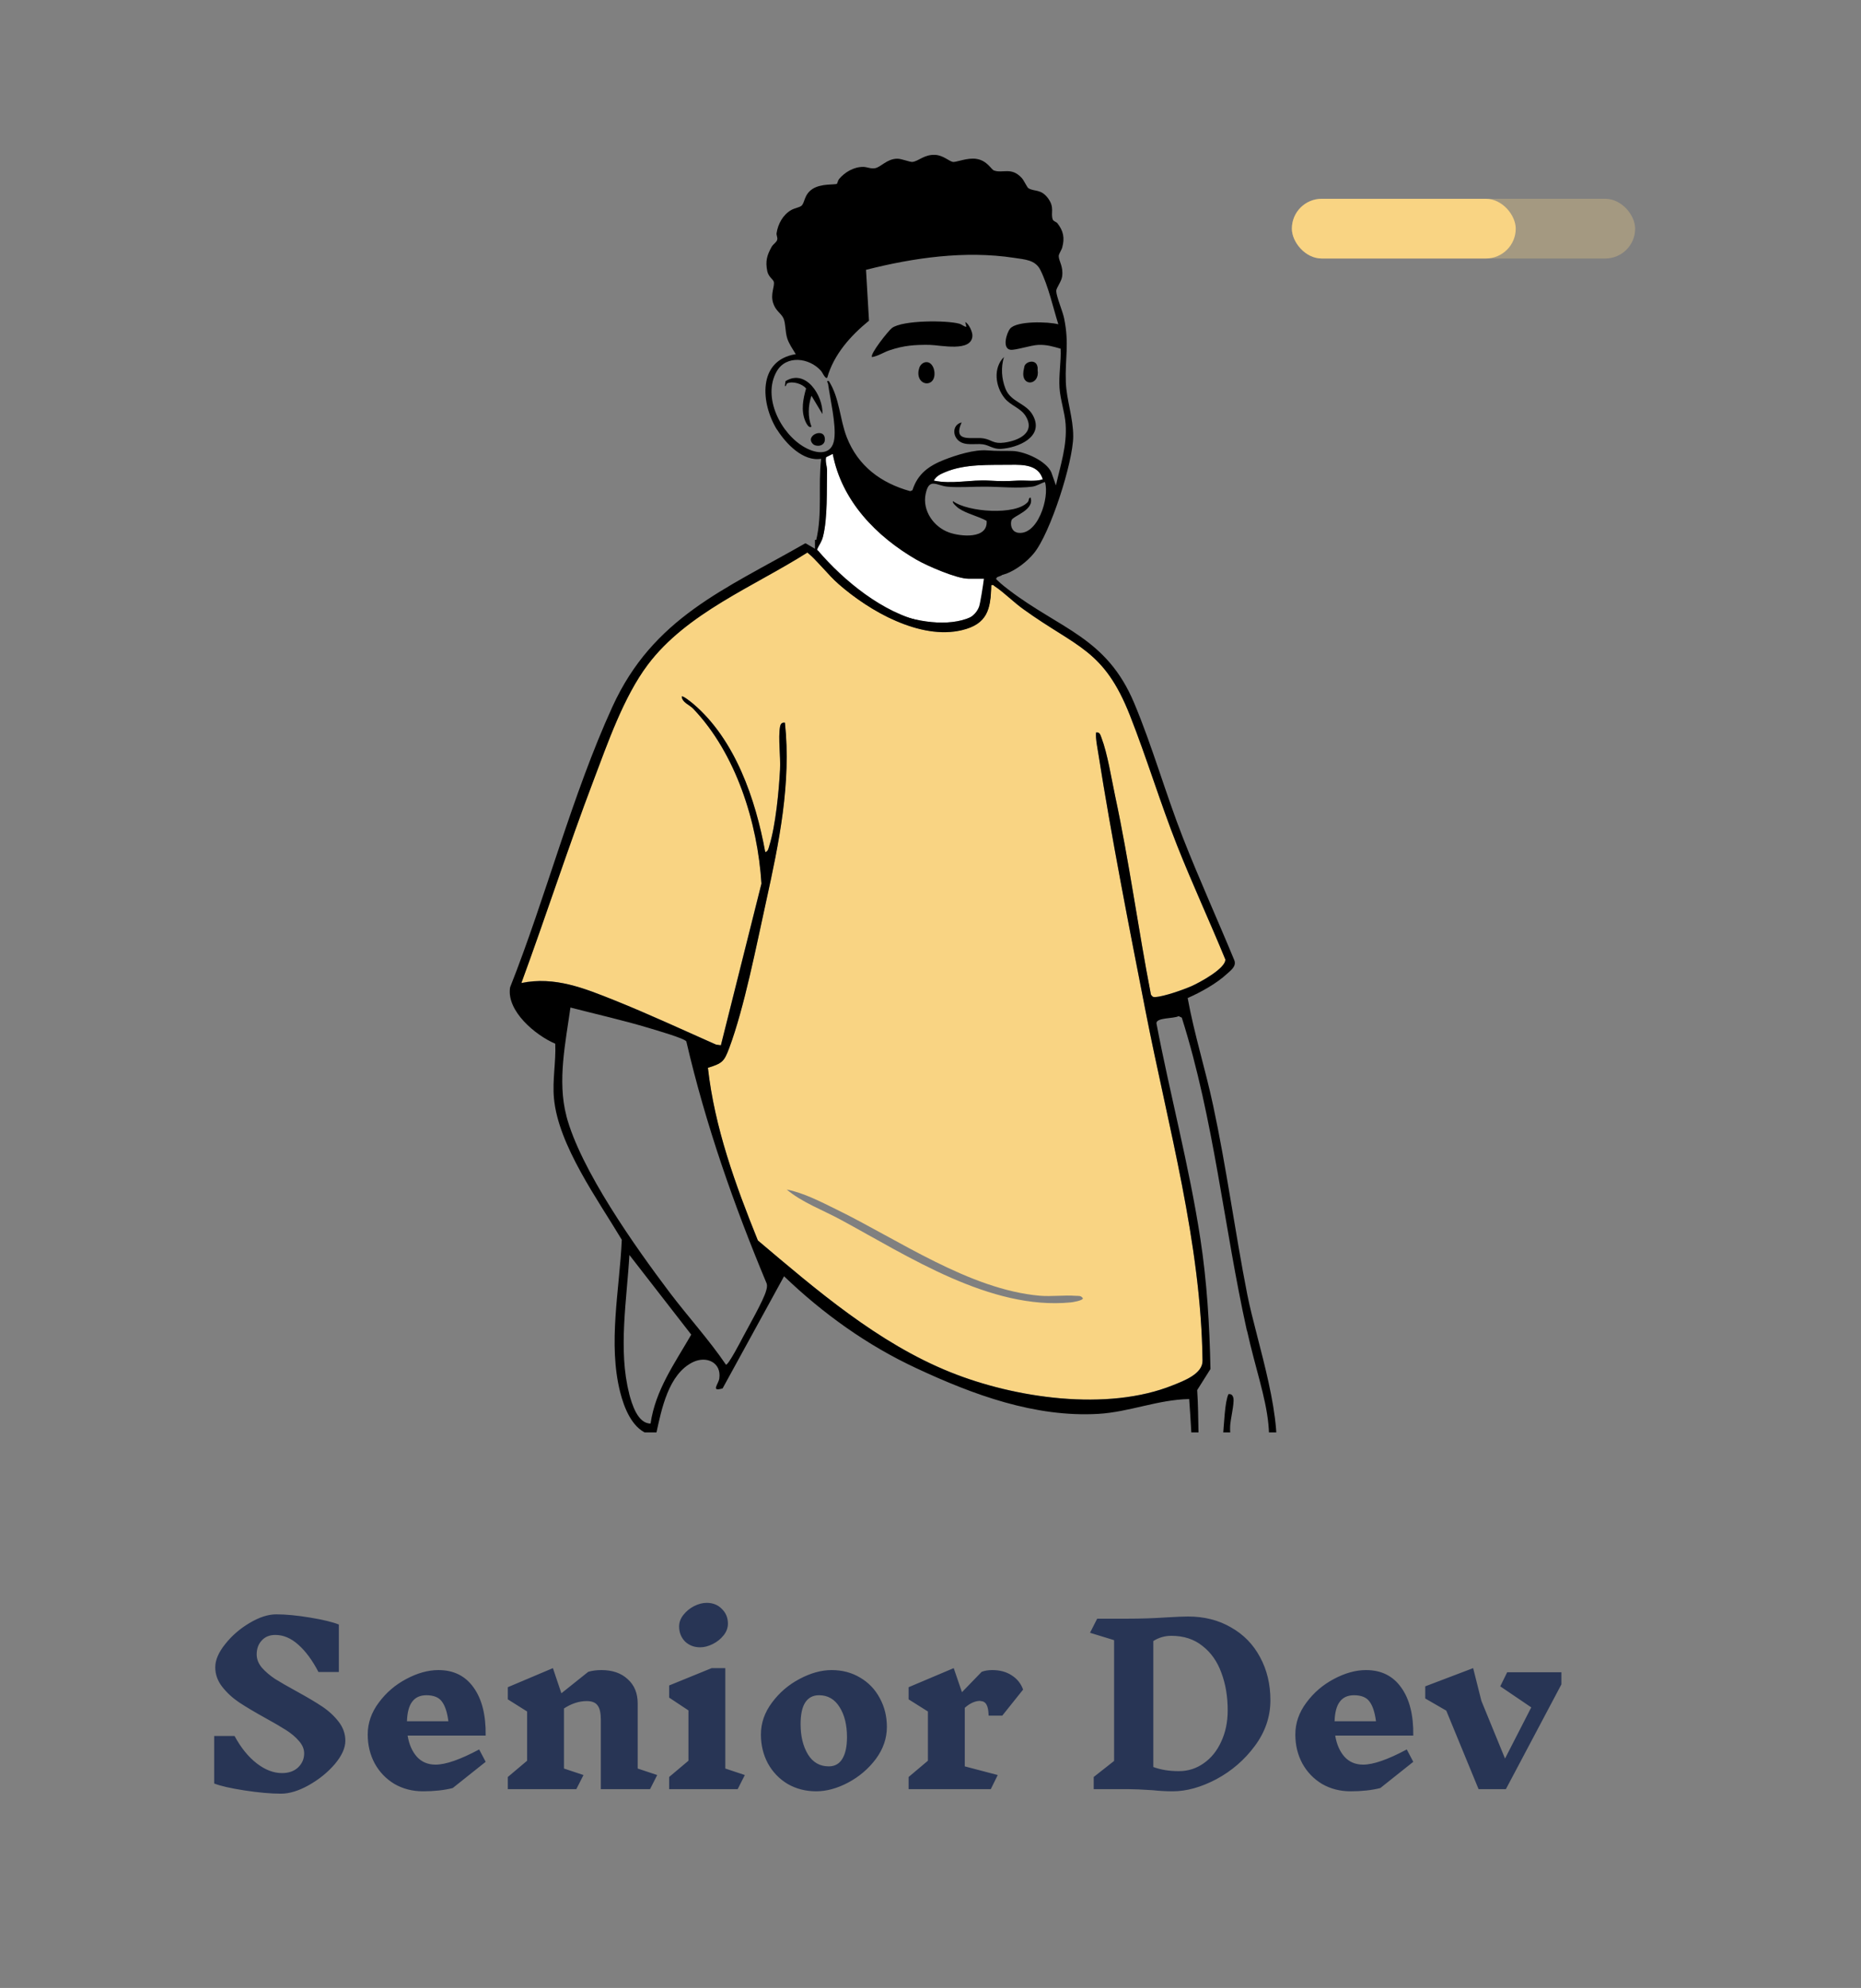 <svg width="103" height="110" viewBox="0 0 103 110" fill="none" xmlns="http://www.w3.org/2000/svg">
<rect x="0" y="0" width="103" height="110" fill="#808080" stroke="none"/>
<g clip-path="url(#clip0_2414_68603)">
<path d="M16.834 97.02C16.834 96.78 16.738 96.552 16.546 96.336C16.362 96.12 16.126 95.92 15.838 95.736C15.55 95.552 15.166 95.328 14.686 95.064C14.094 94.736 13.61 94.448 13.234 94.2C12.866 93.952 12.554 93.664 12.298 93.336C12.042 93.008 11.914 92.648 11.914 92.256C11.914 91.856 12.098 91.428 12.466 90.972C12.834 90.508 13.282 90.12 13.81 89.808C14.346 89.488 14.838 89.328 15.286 89.328C15.822 89.328 16.45 89.388 17.17 89.508C17.89 89.628 18.418 89.756 18.754 89.892V92.52H17.626C17.29 91.872 16.918 91.368 16.51 91.008C16.11 90.648 15.686 90.468 15.238 90.468C14.918 90.468 14.666 90.572 14.482 90.78C14.298 90.98 14.206 91.236 14.206 91.548C14.206 91.804 14.302 92.048 14.494 92.28C14.694 92.504 14.938 92.712 15.226 92.904C15.522 93.088 15.918 93.316 16.414 93.588C16.998 93.908 17.47 94.188 17.83 94.428C18.19 94.668 18.494 94.948 18.742 95.268C18.99 95.588 19.114 95.94 19.114 96.324C19.114 96.724 18.918 97.156 18.526 97.62C18.134 98.076 17.654 98.464 17.086 98.784C16.526 99.096 16.014 99.252 15.55 99.252C14.99 99.252 14.318 99.192 13.534 99.072C12.758 98.952 12.198 98.824 11.854 98.688V96.06H12.982C13.334 96.708 13.742 97.212 14.206 97.572C14.67 97.932 15.138 98.112 15.61 98.112C15.978 98.112 16.274 98.008 16.498 97.8C16.722 97.584 16.834 97.324 16.834 97.02ZM24.264 92.412C25.104 92.412 25.752 92.732 26.208 93.372C26.672 94.012 26.896 94.9 26.88 96.036H22.56C22.64 96.524 22.812 96.916 23.076 97.212C23.34 97.5 23.684 97.644 24.108 97.644C24.668 97.644 25.472 97.364 26.52 96.804L26.88 97.488L25.056 98.94C24.584 99.06 24.036 99.12 23.412 99.12C22.828 99.12 22.3 98.984 21.828 98.712C21.364 98.432 21 98.052 20.736 97.572C20.48 97.092 20.352 96.56 20.352 95.976C20.352 95.344 20.556 94.756 20.964 94.212C21.372 93.66 21.88 93.224 22.488 92.904C23.104 92.576 23.696 92.412 24.264 92.412ZM23.604 93.804C23.252 93.804 22.988 93.924 22.812 94.164C22.636 94.396 22.54 94.756 22.524 95.244H24.816C24.752 94.748 24.632 94.384 24.456 94.152C24.288 93.92 24 93.804 23.592 93.804H23.604ZM35.978 99H33.254V95.16C33.254 94.784 33.194 94.52 33.074 94.368C32.962 94.208 32.762 94.128 32.474 94.128C32.05 94.128 31.63 94.264 31.214 94.536V97.86L32.294 98.22L31.898 99H28.106V98.328L29.174 97.428V94.704L28.106 94.032V93.36L30.602 92.304L31.07 93.696L32.558 92.508C32.774 92.444 33.018 92.412 33.29 92.412C33.898 92.412 34.382 92.58 34.742 92.916C35.11 93.244 35.294 93.692 35.294 94.26V97.86L36.374 98.22L35.978 99ZM40.828 99H37.035V98.328L38.103 97.428V94.644L37.035 93.936V93.264L39.388 92.304H40.144V97.86L41.224 98.22L40.828 99ZM39.111 88.692C39.456 88.692 39.736 88.804 39.952 89.028C40.175 89.244 40.288 89.516 40.288 89.844C40.288 90.076 40.208 90.292 40.047 90.492C39.888 90.692 39.688 90.852 39.447 90.972C39.208 91.092 38.975 91.152 38.752 91.152C38.416 91.152 38.136 91.044 37.911 90.828C37.696 90.604 37.587 90.328 37.587 90C37.587 89.768 37.667 89.552 37.828 89.352C37.987 89.152 38.184 88.992 38.416 88.872C38.656 88.752 38.888 88.692 39.111 88.692ZM46.026 92.412C46.618 92.412 47.146 92.552 47.61 92.832C48.074 93.104 48.434 93.48 48.69 93.96C48.954 94.44 49.086 94.972 49.086 95.556C49.086 96.188 48.882 96.78 48.474 97.332C48.066 97.876 47.554 98.312 46.938 98.64C46.33 98.96 45.742 99.12 45.174 99.12C44.59 99.12 44.062 98.984 43.59 98.712C43.126 98.432 42.762 98.052 42.498 97.572C42.242 97.092 42.114 96.56 42.114 95.976C42.114 95.344 42.318 94.756 42.726 94.212C43.134 93.66 43.642 93.224 44.25 92.904C44.866 92.576 45.458 92.412 46.026 92.412ZM45.33 93.804C44.994 93.804 44.738 93.94 44.562 94.212C44.394 94.476 44.31 94.872 44.31 95.4C44.31 96.072 44.446 96.632 44.718 97.08C44.99 97.52 45.374 97.74 45.87 97.74C46.198 97.74 46.446 97.604 46.614 97.332C46.79 97.052 46.878 96.648 46.878 96.12C46.878 95.448 46.742 94.896 46.47 94.464C46.198 94.024 45.818 93.804 45.33 93.804ZM54.261 94.116C53.973 94.116 53.685 94.244 53.397 94.5V97.74L55.221 98.22L54.837 99H50.289V98.328L51.357 97.428V94.704L50.289 94.032V93.36L52.785 92.304L53.241 93.636L54.333 92.508C54.501 92.444 54.697 92.412 54.921 92.412C55.337 92.412 55.693 92.508 55.989 92.7C56.293 92.892 56.505 93.156 56.625 93.492L55.473 94.932H54.717C54.709 94.644 54.669 94.44 54.597 94.32C54.525 94.192 54.413 94.128 54.261 94.128V94.116ZM65.753 89.448C66.649 89.448 67.441 89.648 68.129 90.048C68.825 90.44 69.361 90.988 69.737 91.692C70.121 92.396 70.313 93.192 70.313 94.08C70.313 94.992 70.025 95.836 69.449 96.612C68.881 97.38 68.173 97.992 67.325 98.448C66.477 98.896 65.669 99.12 64.901 99.12C64.533 99.12 64.169 99.1 63.809 99.06C63.209 99.02 62.749 99 62.429 99H60.533V98.328L61.661 97.44V90.756L60.329 90.348L60.725 89.568H62.417C63.153 89.568 63.873 89.544 64.577 89.496C65.121 89.464 65.513 89.448 65.753 89.448ZM65.249 98.004C65.753 98.004 66.209 97.86 66.617 97.572C67.033 97.284 67.357 96.884 67.589 96.372C67.829 95.86 67.949 95.284 67.949 94.644C67.949 93.876 67.833 93.184 67.601 92.568C67.377 91.944 67.029 91.448 66.557 91.08C66.093 90.704 65.517 90.516 64.829 90.516C64.469 90.516 64.137 90.612 63.833 90.804V97.776C64.241 97.928 64.709 98.004 65.237 98.004H65.249ZM75.604 92.412C76.444 92.412 77.092 92.732 77.548 93.372C78.012 94.012 78.236 94.9 78.22 96.036H73.9C73.98 96.524 74.152 96.916 74.416 97.212C74.68 97.5 75.024 97.644 75.448 97.644C76.008 97.644 76.812 97.364 77.86 96.804L78.22 97.488L76.396 98.94C75.924 99.06 75.376 99.12 74.752 99.12C74.168 99.12 73.64 98.984 73.168 98.712C72.704 98.432 72.34 98.052 72.076 97.572C71.82 97.092 71.692 96.56 71.692 95.976C71.692 95.344 71.896 94.756 72.304 94.212C72.712 93.66 73.22 93.224 73.828 92.904C74.444 92.576 75.036 92.412 75.604 92.412ZM74.944 93.804C74.592 93.804 74.328 93.924 74.152 94.164C73.976 94.396 73.88 94.756 73.864 95.244H76.156C76.092 94.748 75.972 94.384 75.796 94.152C75.628 93.92 75.34 93.804 74.932 93.804H74.944ZM86.418 93.204L83.346 99H81.834L80.046 94.656L78.882 93.984V93.312L81.534 92.304L81.99 94.116L83.298 97.308L84.75 94.476L83.034 93.312L83.418 92.532H86.418V93.204Z" fill="#283555"/>
<g clip-path="url(#clip1_2414_68603)">
<path d="M54.696 32.022C54.895 33.1 54.745 33.708 53.717 34.156C51.267 35.223 46.717 33.2 45.384 30.982C44.986 30.324 45.395 30.319 45.555 29.677C45.81 28.66 45.754 27.106 45.776 26.022C45.776 25.817 45.666 25.53 45.721 25.298L46.092 25.115C46.589 27.725 48.514 29.694 50.748 30.982C51.339 31.32 52.959 32.022 53.595 32.022H54.701H54.696Z" fill="white"/>
<path d="M57.715 26.526C57.272 26.659 56.797 26.57 56.343 26.592C55.63 26.631 55.437 26.631 54.74 26.592C53.739 26.532 52.688 26.808 51.688 26.592C51.831 26.332 52.063 26.233 52.323 26.122C53.429 25.658 54.767 25.735 55.94 25.719C56.642 25.708 57.494 25.719 57.72 26.526H57.715Z" fill="white"/>
<path d="M53.488 18.082L53.422 17.817C53.626 17.922 53.825 18.359 53.82 18.58C53.781 19.503 52.05 19.094 51.448 19.083C50.64 19.072 50.026 19.116 49.252 19.376C48.91 19.487 48.611 19.703 48.263 19.758C48.124 19.614 49.169 18.298 49.368 18.149C49.955 17.712 52.382 17.717 53.09 17.911C53.25 17.955 53.333 18.071 53.488 18.082Z" fill="black"/>
<path d="M53.222 23.374C52.708 24.535 53.808 24.154 54.444 24.259C54.892 24.336 54.975 24.574 55.583 24.491C56.363 24.386 57.342 23.949 56.761 23.014C56.485 22.572 55.926 22.439 55.6 22.03C55.086 21.389 54.953 20.366 55.567 19.752C55.39 20.333 55.429 20.946 55.65 21.51C55.943 22.262 56.806 22.296 57.176 22.998C57.806 24.187 56.33 24.784 55.39 24.839C54.975 24.861 54.737 24.629 54.389 24.585C53.974 24.53 53.405 24.69 53.051 24.38C52.697 24.071 52.736 23.495 53.222 23.374Z" fill="black"/>
<path d="M51.679 20.392L51.713 20.547C51.834 21.482 50.706 21.399 50.839 20.509L50.878 20.359C50.983 20.011 51.486 19.845 51.679 20.398V20.392Z" fill="black"/>
<path d="M57.43 20.311V20.494C57.557 21.318 56.512 21.439 56.645 20.532L56.7 20.262C56.783 19.991 57.358 19.852 57.424 20.311H57.43Z" fill="black"/>
<path d="M45.515 22.904L44.912 21.898C44.724 22.44 44.702 23.07 44.912 23.607C44.763 23.723 44.614 23.402 44.564 23.286C44.326 22.711 44.448 22.07 44.614 21.5C44.42 21.24 43.878 21.08 43.585 21.207C43.48 21.251 43.547 21.378 43.441 21.362L43.475 21.091C44.603 20.388 45.554 21.892 45.52 22.899L45.515 22.904Z" fill="black"/>
<path d="M44.994 24.569C44.513 24.088 45.696 23.601 45.652 24.348C45.63 24.702 45.171 24.74 44.994 24.569Z" fill="black"/>
<path d="M43.009 23.773C43.496 24.547 44.447 25.553 45.448 25.387C45.271 26.869 45.525 28.401 45.177 29.872C45.149 29.872 45.127 29.872 45.105 29.872V31.078C46.183 32.775 48.107 33.947 50.004 34.473C51.342 34.843 53.289 35.075 54.45 34.157C54.693 33.964 55.097 33.511 55.097 33.195C55.097 32.919 55.042 32.266 55.097 32.056C55.097 32.04 55.141 32.001 55.18 31.973L55.169 31.946L55.451 31.835L55.434 31.824C55.512 31.807 55.584 31.78 55.661 31.752H55.678C56.258 31.531 56.839 31.078 57.215 30.624C58.127 29.529 59.388 25.581 59.399 24.154C59.404 23.131 59.029 22.147 58.99 21.141C58.94 19.825 59.189 19.045 58.896 17.618C58.813 17.209 58.47 16.43 58.459 16.103C58.453 15.937 58.746 15.589 58.785 15.301C58.863 14.737 58.597 14.45 58.597 14.168C58.597 14.052 58.746 13.853 58.791 13.692C58.934 13.167 58.857 12.78 58.525 12.354C58.459 12.271 58.304 12.249 58.265 12.144C58.138 11.779 58.382 11.497 58.017 10.988C57.618 10.435 57.259 10.623 56.916 10.413C56.85 10.374 56.667 9.971 56.546 9.844C55.971 9.224 55.517 9.606 55.014 9.434C54.859 9.379 54.644 8.887 54.046 8.793C53.532 8.71 52.918 8.992 52.736 8.959C52.537 8.926 52.216 8.605 51.785 8.572C51.16 8.528 50.85 8.92 50.502 8.959C50.352 8.975 49.899 8.776 49.65 8.782C49.081 8.793 48.76 9.246 48.434 9.307C48.185 9.352 47.991 9.235 47.77 9.235C47.25 9.235 46.753 9.528 46.432 9.916C46.377 9.987 46.343 10.153 46.321 10.17C46.222 10.236 45.448 10.142 44.967 10.457C44.491 10.773 44.552 11.22 44.358 11.386C44.248 11.48 43.966 11.519 43.789 11.624C43.335 11.884 43.059 12.387 42.981 12.902C42.965 13.023 43.048 13.145 43.015 13.267C42.981 13.405 42.793 13.515 42.716 13.643C42.451 14.113 42.351 14.45 42.467 15.008C42.528 15.312 42.799 15.473 42.827 15.589C42.887 15.849 42.633 16.258 42.788 16.761C42.926 17.204 43.219 17.32 43.358 17.602C43.485 17.867 43.452 18.359 43.573 18.73C43.678 19.045 43.872 19.316 44.043 19.598C41.909 19.935 42.102 22.335 43.009 23.784V23.773ZM53.715 34.157C51.265 35.225 46.714 33.201 45.381 30.983C44.983 30.325 45.392 30.32 45.553 29.678C45.807 28.661 45.752 27.107 45.774 26.023C45.774 25.819 45.663 25.531 45.719 25.299L46.089 25.116C46.587 27.727 48.511 29.695 50.745 30.983C51.337 31.321 52.957 32.023 53.593 32.023H54.699C54.898 33.101 54.748 33.71 53.72 34.157H53.715ZM56.286 29.463C55.993 29.396 55.904 29.048 55.982 28.788C56.053 28.55 57.276 28.23 57.038 27.533C56.922 27.533 56.96 27.699 56.883 27.782C56.214 28.528 53.56 28.34 52.747 27.732C52.669 27.815 52.996 28.08 53.056 28.125C53.51 28.434 54.129 28.556 54.605 28.821C54.693 29.844 53.167 29.695 52.526 29.463C51.674 29.159 51.038 28.252 51.232 27.328C51.425 26.405 51.829 26.875 52.443 26.93C53.106 26.991 53.903 26.919 54.588 26.93C55.407 26.936 56.302 27.035 57.126 26.93C57.381 26.897 57.596 26.742 57.834 26.67C58.105 27.522 57.419 29.728 56.275 29.468L56.286 29.463ZM51.68 26.593C51.823 26.333 52.056 26.233 52.316 26.123C53.421 25.658 54.76 25.736 55.932 25.719C56.634 25.708 57.486 25.719 57.712 26.527C57.27 26.659 56.794 26.571 56.341 26.593C55.628 26.632 55.434 26.632 54.732 26.593C53.731 26.532 52.68 26.809 51.68 26.593ZM45.448 20.532C45.525 20.615 45.68 20.997 45.785 20.897C46.15 19.609 47.079 18.575 48.096 17.745L47.931 14.931C50.557 14.262 53.416 13.853 56.125 14.267C56.723 14.361 57.303 14.372 57.585 14.947C58.028 15.843 58.276 16.988 58.575 17.945C58.028 17.795 56.258 17.745 55.904 18.188C55.7 18.442 55.456 19.294 55.932 19.355C56.192 19.388 57.065 19.1 57.469 19.084C57.928 19.067 58.271 19.172 58.702 19.294C58.735 20.018 58.592 20.743 58.641 21.467C58.686 22.131 58.934 22.816 58.979 23.474C59.062 24.652 58.697 25.73 58.442 26.858L58.188 26.14C57.906 25.498 56.712 24.973 56.037 24.956C55.512 24.94 55.196 24.967 54.649 24.923C53.93 24.862 52.918 25.183 52.244 25.448C51.403 25.78 50.784 26.228 50.502 27.124L50.38 27.179C48.76 26.731 47.488 25.791 46.863 24.188C46.471 23.17 46.471 22.026 45.873 21.085C45.702 21.058 45.818 21.157 45.835 21.262C45.951 22.108 46.277 23.458 46.178 24.27C46.062 25.227 45.204 25.128 44.546 24.757C43.219 24.016 42.169 21.97 42.992 20.544C43.518 19.631 44.79 19.791 45.437 20.516L45.448 20.532Z" fill="black"/>
<path d="M54.859 32.371C54.997 32.332 55.008 32.41 55.086 32.459C55.6 32.808 56.114 33.333 56.645 33.709C59.587 35.833 61.091 35.91 62.54 39.593C63.469 41.954 64.21 44.409 65.144 46.776C65.985 48.899 66.947 50.973 67.815 53.085C67.843 53.583 66.383 54.368 65.946 54.562C65.465 54.772 64.425 55.137 63.928 55.17C63.806 55.175 63.756 55.126 63.696 55.026C62.988 51.376 62.495 47.677 61.716 44.044C61.511 43.082 61.296 41.7 60.958 40.815C60.898 40.666 60.875 40.494 60.66 40.527C60.632 40.903 60.721 41.268 60.776 41.633C61.517 46.344 62.484 51.266 63.402 55.955C64.647 62.325 66.471 68.756 66.554 75.287C66.565 76.016 65.52 76.404 64.912 76.647C61.273 78.112 56.159 77.36 52.592 75.922C48.589 74.313 45.182 71.372 41.942 68.634C40.703 65.566 39.547 62.392 39.177 59.079C39.979 58.83 40.078 58.742 40.36 57.979C41.195 55.739 41.87 52.272 42.401 49.867C43.114 46.632 43.794 43.32 43.44 39.985C43.269 39.958 43.197 40.057 43.169 40.212C43.059 40.831 43.208 41.877 43.169 42.573C43.109 43.757 42.926 45.67 42.578 46.787C42.533 46.925 42.517 47.108 42.351 47.146C41.815 44.221 40.692 40.92 38.364 38.94C38.276 38.868 37.795 38.47 37.728 38.537C37.756 38.874 38.154 38.99 38.364 39.211C40.736 41.694 41.931 45.52 42.141 48.888L39.896 57.835L39.625 57.796C37.761 56.972 35.898 56.104 34.007 55.347C32.331 54.678 30.7 54.008 28.848 54.39C30.213 50.674 31.43 46.897 32.834 43.198C33.625 41.113 34.505 38.559 35.843 36.778C37.999 33.908 41.721 32.448 44.679 30.568C45.293 31.077 45.807 31.785 46.426 32.327C48.124 33.809 50.911 35.418 53.228 34.865C54.643 34.528 54.826 33.709 54.854 32.371H54.859ZM43.534 65.814C44.38 66.533 45.536 66.953 46.526 67.49C50.27 69.514 54.809 72.5 59.255 72.068C59.382 72.057 59.935 71.963 59.935 71.842C59.825 71.676 59.697 71.714 59.532 71.703C58.89 71.654 58.199 71.753 57.547 71.698C53.659 71.355 49.728 68.601 46.288 66.92C45.431 66.5 44.463 65.997 43.534 65.82V65.814Z" fill="#F9D483"/>
<path d="M70.938 129.898C69.688 126.818 66.531 127.227 64.341 125.712C63.688 125.259 64.048 125.292 64.103 124.778C64.158 124.252 63.976 123.418 64.004 122.776C64.12 120.078 65.004 117.036 65.43 114.321C66.282 108.864 66.846 102.919 67.089 97.401C67.249 93.834 66.929 90.605 66.813 87.071C66.796 86.634 66.829 86.192 66.813 85.755C67.332 85.755 67.62 85.943 68.112 85.65C68.953 85.152 70.241 82.227 70.501 81.243C71.164 78.749 69.555 74.287 69.03 71.616C68.35 68.149 67.885 64.632 67.144 61.176C66.719 59.18 66.094 57.217 65.734 55.226C66.448 54.911 67.321 54.43 67.896 53.899C68.112 53.7 68.455 53.468 68.311 53.125C67.377 50.863 66.365 48.635 65.469 46.351C64.512 43.912 63.771 41.275 62.77 38.897C61.244 35.264 58.673 34.816 55.814 32.626C55.449 32.35 55.222 32.145 55.084 31.985L54.465 31.952C54.404 32.449 54.249 33.4 54.188 33.566C53.79 34.656 51.988 34.595 51.053 34.39C48.874 33.915 46.696 32.129 45.275 30.464L44.583 30.061C44.572 30.066 44.556 30.072 44.545 30.077C40.115 32.615 36.151 34.175 33.9 39.096C31.655 44.006 30.229 49.597 28.232 54.634C28.017 55.945 29.648 57.294 30.732 57.753C30.776 58.759 30.566 59.766 30.66 60.772C30.892 63.366 33.109 66.412 34.414 68.602C34.293 71.345 33.64 74.336 34.326 77.04C34.542 77.886 34.956 78.965 35.808 79.324L35.83 79.44C34.674 85.252 34.149 91.318 32.446 97.002C32.026 98.396 32.07 97.998 31.246 98.977C29.156 101.465 28.724 107.409 27.58 110.627C26.861 112.657 24.643 115.344 25.158 117.49C25.268 117.965 25.539 118.43 25.755 118.861C24.649 120.741 22.686 122.71 23.792 125.021C24.323 126.127 26.54 129.39 27.353 130.341C29.338 132.658 33.524 133.061 36.416 132.879C38.307 132.757 39.402 132.431 39.269 130.296C39.115 127.753 38.069 128.035 36.56 126.752C35.631 125.961 35.476 124.501 35.371 123.362C37.411 123.672 37.03 120.608 38.152 119.845C38.694 119.475 39.408 119.436 39.95 118.922C41.349 117.595 43.715 111.855 44.633 109.831C46.392 105.955 48.023 102.012 49.643 98.075C49.726 98.075 49.693 98.468 49.687 98.573C49.56 100.337 49.383 101.863 49.51 103.649C49.77 107.321 51.368 111.567 50.367 115.118C49.853 116.942 49.096 118.314 49.14 120.332C49.173 121.643 49.759 122.854 49.864 124.136C49.931 124.966 49.759 125.961 49.875 126.757C49.942 127.233 50.345 127.482 50.406 127.858C50.705 129.649 49.588 132.215 52.021 132.857C53.895 133.349 56.798 133.465 58.789 133.609C61.88 133.83 66.182 134.211 69.163 133.57C71.474 133.067 71.811 132.088 70.927 129.898H70.938ZM66.73 85.396L66.636 82.83C67.084 82.531 67.393 82.437 67.648 81.923C67.813 81.58 67.808 81.11 68.084 80.867C68.073 82.415 66.796 83.847 67.177 85.396H66.724H66.73ZM69.019 73.629C69.959 77.853 71.253 79.733 68.947 83.947C68.759 84.284 68.051 85.606 67.553 85.291C67.067 84.987 68.4 81.962 68.444 81.271C68.51 80.347 68.04 79.954 68.084 78.915C68.101 78.533 68.317 77.687 68.267 77.378C68.239 77.223 68.162 77.118 67.99 77.145C67.587 78.019 67.863 81.586 66.99 81.995C66.553 82.2 66.497 81.779 66.459 81.442C66.287 80.004 66.359 78.379 66.26 76.919L66.995 75.752C66.945 73.319 66.802 70.914 66.431 68.514C65.817 64.51 64.761 60.59 64.004 56.619C64.009 56.293 64.966 56.376 65.231 56.227L65.408 56.31C67.194 61.944 67.736 67.889 69.013 73.64L69.019 73.629ZM28.857 54.397C30.223 50.681 31.439 46.904 32.844 43.205C33.635 41.12 34.514 38.565 35.852 36.785C38.009 33.915 41.73 32.455 44.688 30.575C45.302 31.084 45.816 31.791 46.436 32.333C48.133 33.815 50.92 35.424 53.237 34.871C54.653 34.534 54.835 33.716 54.863 32.377C55.001 32.339 55.012 32.416 55.09 32.466C55.604 32.814 56.118 33.34 56.649 33.716C59.591 35.839 61.095 35.916 62.544 39.599C63.473 41.96 64.214 44.416 65.148 46.782C65.989 48.906 66.951 50.979 67.819 53.092C67.847 53.589 66.387 54.374 65.95 54.568C65.469 54.778 64.429 55.143 63.932 55.176C63.81 55.182 63.76 55.132 63.699 55.032C62.992 51.383 62.499 47.684 61.72 44.05C61.515 43.088 61.3 41.706 60.962 40.821C60.901 40.672 60.879 40.501 60.664 40.534C60.636 40.91 60.724 41.275 60.78 41.64C61.521 46.351 62.488 51.272 63.406 55.961C64.65 62.331 66.475 68.763 66.558 75.293C66.569 76.023 65.524 76.41 64.916 76.653C61.277 78.119 56.163 77.367 52.596 75.929C48.592 74.32 45.186 71.378 41.946 68.641C40.707 65.572 39.551 62.398 39.181 59.086C39.983 58.837 40.077 58.748 40.364 57.985C41.199 55.746 41.874 52.279 42.405 49.873C43.118 46.638 43.798 43.326 43.444 39.992C43.273 39.964 43.201 40.064 43.173 40.218C43.063 40.838 43.212 41.883 43.173 42.58C43.112 43.763 42.93 45.676 42.582 46.793C42.537 46.931 42.521 47.114 42.355 47.153C41.819 44.227 40.696 40.926 38.368 38.947C38.28 38.875 37.798 38.477 37.732 38.543C37.76 38.88 38.158 38.996 38.368 39.218C40.74 41.7 41.935 45.527 42.145 48.895L39.9 57.842L39.629 57.803C37.765 56.979 35.902 56.111 34.011 55.353C32.335 54.684 30.704 54.015 28.852 54.397H28.857ZM31.345 61.734C30.842 59.81 31.301 57.687 31.572 55.751C33.021 56.127 34.486 56.453 35.919 56.885C36.261 56.99 37.887 57.454 37.986 57.626C39.054 62.232 40.619 66.683 42.438 71.035C42.471 71.174 42.438 71.301 42.399 71.433C42.255 71.959 41.431 73.396 41.127 73.972C41.044 74.132 40.287 75.592 40.176 75.509C39.236 74.126 38.075 72.855 37.058 71.511C35.172 69.011 32.12 64.715 31.34 61.729L31.345 61.734ZM34.824 77.112C34.204 74.729 34.696 71.876 34.835 69.443L38.258 73.85C37.351 75.426 36.272 76.919 36.007 78.771C35.288 78.771 34.973 77.687 34.818 77.107L34.824 77.112ZM37.146 132.342C34.956 132.658 30.627 132.287 28.774 131.021C27.53 130.169 25.584 127.106 24.743 125.718C24.079 124.623 23.637 123.97 24.129 122.671C24.162 122.583 24.356 122.052 24.505 122.19C25.009 123.705 26.037 124.955 26.9 126.276C28.094 128.107 28.326 129.218 30.665 129.937C33.22 130.722 36.189 130.578 38.822 130.346C38.954 131.812 38.49 132.149 37.146 132.337V132.342ZM35.664 126.392C36.339 127.454 37.948 127.725 38.506 128.897C38.645 129.19 38.932 129.876 38.506 129.981C36.632 130.435 31.412 130.031 29.703 129.096C28.332 128.344 27.961 127.133 27.176 125.917C26.529 124.916 24.843 122.71 24.782 121.604C24.738 120.763 25.622 120 26.009 119.292C26.203 119.292 26.855 120.238 27.049 120.432C27.746 121.123 28.597 121.51 29.311 122.063C30.184 122.743 30.289 124.839 31.307 125.867C31.86 126.426 33.026 126.907 33.801 126.907H35.205C35.255 126.691 35.122 126.702 34.956 126.663C33.369 126.298 32.269 126.658 31.235 125.032C31.036 124.717 30.134 122.759 30.311 122.555L34.929 124.142C35.31 124.822 35.238 125.707 35.67 126.392H35.664ZM50.417 127.039C50.069 126.608 50.301 124.557 50.235 123.865C50.146 122.898 49.698 121.936 49.615 120.951C49.378 118.242 50.417 117.047 50.931 114.681C51.694 111.191 50.135 106.994 49.958 103.384C49.698 97.992 52.74 88.94 55.051 83.997C55.482 83.079 56.29 81.89 56.599 81.011C56.649 80.867 56.693 80.74 56.671 80.585C55.897 81.569 55.211 82.813 54.631 83.936C52.165 88.725 50.605 93.9 48.675 98.916C46.723 103.986 44.523 109.168 42.161 114.061C41.531 115.372 40.331 118.347 39.026 118.905C36.261 120.083 33.541 117.578 31.24 116.494C31.113 116.434 31.003 116.356 30.848 116.389C31.766 117.54 33.303 118.308 34.652 118.878C35.05 119.044 37.24 119.751 37.328 119.923C37.384 120.033 37.351 120.094 37.328 120.194C37.262 120.542 36.798 121.67 36.626 122.035C36.278 122.776 36.217 122.959 35.327 122.909C33.391 122.798 29.311 121.322 27.729 120.177C25.418 118.502 25.069 116.893 26.264 114.305C26.927 112.872 27.718 111.673 28.238 110.113C29.216 107.177 29.416 103.688 30.643 100.917C31.65 98.645 33.203 98.678 34.912 97.301C35.896 96.505 36.908 95.156 37.583 94.083C37.859 93.64 38.595 92.485 38.722 92.048C38.777 91.865 38.562 91.871 38.468 91.937C38.357 92.009 37.301 93.806 37.074 94.121C35.869 95.825 34.636 97.323 32.65 98.169C33.253 95.576 33.911 92.993 34.42 90.378C35.128 86.728 35.526 82.935 36.322 79.319C36.61 77.997 36.991 76.028 38.357 75.37C39.103 75.011 39.938 75.393 39.811 76.277C39.762 76.604 39.319 77.024 39.994 76.825L43.395 70.621C45.557 72.694 47.995 74.442 50.716 75.708C53.851 77.173 57.279 78.439 60.791 78.235C62.499 78.135 64.097 77.444 65.817 77.416C65.983 79.634 66.049 81.857 66.182 84.08C66.453 88.747 66.885 93.441 66.636 98.13C66.337 103.776 65.707 110.019 64.794 115.593C64.429 117.822 63.777 120.067 63.644 122.328C63.622 122.732 63.727 124.866 63.545 124.993C63.091 124.96 62.715 124.761 62.245 124.728C58.85 124.474 56.091 127.017 52.906 127.266C52.441 127.305 51.158 127.338 50.755 127.25C50.633 127.222 50.495 127.139 50.417 127.045V127.039ZM50.965 127.902C53.735 128.433 56.163 127.062 58.712 126.265C60.293 126.862 62.146 128.107 63.904 127.659C64.335 127.548 64.971 127.299 65.093 126.813C64.639 126.929 64.308 127.233 63.832 127.316C62.35 127.576 60.52 126.658 59.209 126.039C59.143 125.889 59.414 125.845 59.508 125.801C60.127 125.53 61.487 125.148 62.146 125.176C63.102 125.215 63.893 126.055 64.761 126.464C66.818 127.432 69.627 127.648 70.54 130.119C70.517 130.407 69.472 130.518 69.174 130.578C64.529 131.463 57.694 130.949 53.027 130.053C52.729 129.998 51.07 129.666 50.959 129.583C50.688 129.378 51.025 128.256 50.959 127.902H50.965ZM70.617 132.564C69.561 133.526 64.91 133.476 63.417 133.432C60.791 133.354 57.794 133.155 55.178 132.884C54.343 132.796 52.231 132.597 51.584 132.221C50.854 131.789 50.871 130.838 50.871 130.075C52.402 130.324 53.917 130.678 55.46 130.877C59.696 131.436 64.717 131.8 68.919 131.043C69.505 130.938 70.097 130.816 70.661 130.623C70.976 131.104 71.059 132.154 70.617 132.558V132.564Z" fill="black"/>
</g>
<g clip-path="url(#clip2_2414_68603)">
<rect x="71.5" y="11" width="19" height="3.304" rx="1.652" fill="#F9D483" fill-opacity="0.3"/>
<rect x="71.5" y="11" width="12.391" height="3.304" rx="1.652" fill="#F9D483"/>
</g>
</g>
<defs>
<clipPath id="clip0_2414_68603">
<rect x="0.5" width="102" height="110" rx="10" fill="white"/>
</clipPath>
<clipPath id="clip1_2414_68603">
<rect width="48.588" height="76.525" fill="white" transform="translate(23.109 2.736)"/>
</clipPath>
<clipPath id="clip2_2414_68603">
<rect x="71.5" y="11" width="19" height="3.304" rx="1.652" fill="white"/>
</clipPath>
</defs>
</svg>

